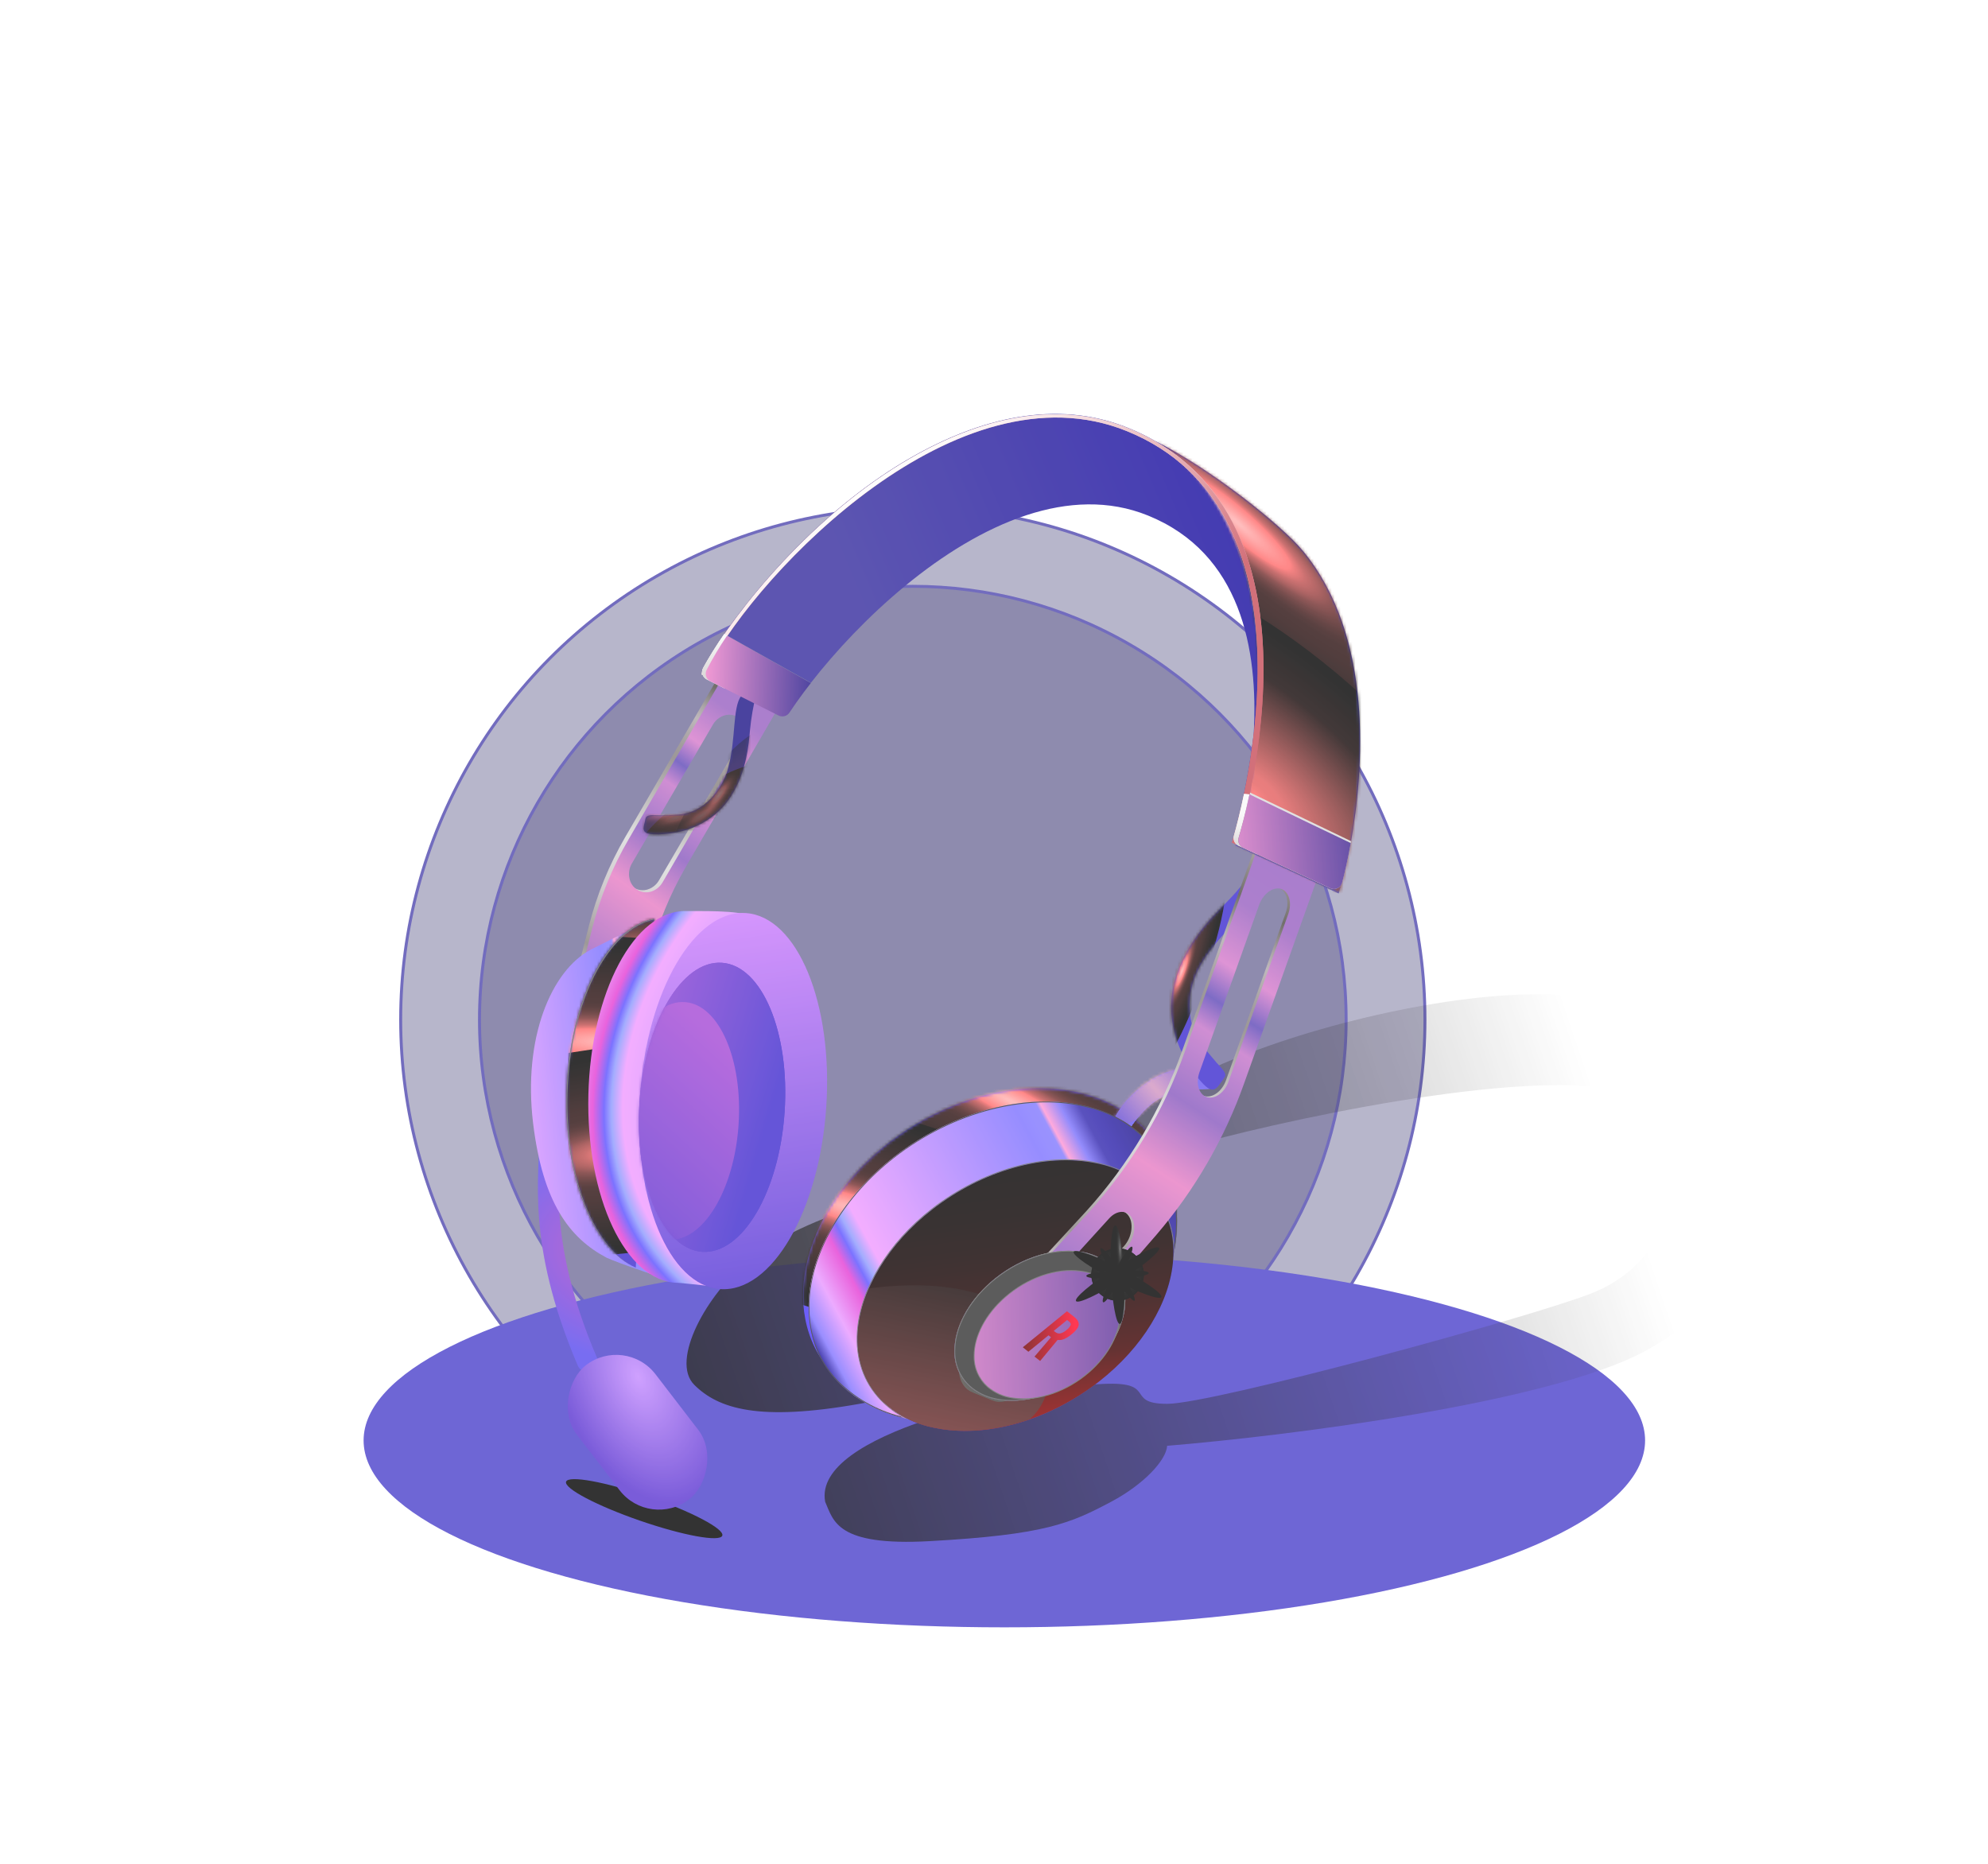 <svg width="671" height="629" viewBox="0 0 671 629" fill="none" xmlns="http://www.w3.org/2000/svg">
<g opacity="0.8">
<circle cx="308.097" cy="344.141" r="172.858" fill="#221D60" fill-opacity="0.4" stroke="#4F47AE"/>
<circle cx="308.097" cy="344.141" r="146.253" fill="#221D60" fill-opacity="0.4" stroke="#4F47AE"/>
<g filter="url(#filter0_f_1265_358184)">
<ellipse cx="338.992" cy="486.174" rx="216.268" ry="63.078" fill="#4A40CA"/>
</g>
<g filter="url(#filter1_f_1265_358184)">
<path d="M313.699 520.163C282.46 521.88 281.373 513.437 278.512 506.857C274.221 483.685 343.819 469.577 368.195 467.38C392.57 465.182 378.493 473.816 393.941 473.816C409.389 473.816 516.665 444.637 537.262 436.484C557.859 428.331 571.59 407.304 558.717 375.98C550.685 356.435 468.353 370.499 420.545 381.988C365.191 395.29 331.135 409.88 344.165 409.88C344.165 409.88 347.169 418.887 344.165 439.488C341.161 460.089 323.997 467.809 290.098 473.816C256.199 479.824 242.467 475.532 234.314 467.38C226.161 459.227 238.542 436.706 252.766 425.327C276.367 406.447 314.986 401.155 339.445 395.29C352.747 388.14 375.061 375.982 410.247 360.103C438.946 347.152 488.773 334.361 524.817 335.649C560.862 336.936 581.459 356.246 589.612 373.839C597.765 391.432 596.049 434.343 554.855 456.227C521.9 473.734 433.847 484.691 393.941 487.98C393.655 492.844 386.046 501.021 375.061 506.857C361.329 514.152 352.747 518.018 313.699 520.163Z" fill="url(#paint0_linear_1265_358184)"/>
</g>
<path d="M185.373 384.047C185.945 396.205 180.652 418.376 198.246 459.57" stroke="url(#paint1_radial_1265_358184)" stroke-width="7" stroke-linecap="round" stroke-linejoin="round"/>
<g filter="url(#filter2_f_1265_358184)">
<ellipse cx="217.43" cy="509.199" rx="27.892" ry="4.291" transform="rotate(19.041 217.43 509.199)" fill="black"/>
</g>
<path d="M204.482 375.224L218.165 321.632C220.851 311.123 224.978 301.035 230.428 291.657L264.413 233.201L244.999 224.095L211.014 282.552C205.577 291.91 201.46 301.975 198.778 312.46L185.106 366.057L204.933 375.614L204.482 375.224ZM222.451 297.081C221.61 298.578 220.229 299.698 218.59 300.213C217.821 300.45 217.01 300.521 216.211 300.42C215.412 300.319 214.644 300.049 213.957 299.628C213.264 299.194 212.667 298.622 212.203 297.949C211.739 297.275 211.418 296.514 211.259 295.712C210.916 294.005 211.215 292.232 212.1 290.733L225.752 267.327L239.42 243.915C240.265 242.421 241.644 241.302 243.281 240.783C244.053 240.548 244.866 240.479 245.666 240.58C246.466 240.682 247.236 240.952 247.925 241.372C248.62 241.803 249.218 242.373 249.68 243.046C250.143 243.72 250.46 244.482 250.613 245.284C250.96 246.991 250.664 248.766 249.783 250.268L236.115 273.68L222.451 297.081Z" fill="url(#paint2_linear_1265_358184)"/>
<path d="M205.67 375.938L219.331 322.337C222.016 311.853 226.137 301.79 231.578 292.433L265.531 233.99L246.14 224.829L212.166 283.29C206.723 292.65 202.603 302.719 199.926 313.21L186.242 366.802L206.069 376.359L205.67 375.938ZM223.639 297.795C222.788 299.284 221.411 300.402 219.778 300.927C219.006 301.162 218.193 301.231 217.393 301.13C216.592 301.028 215.822 300.758 215.134 300.338C214.44 299.906 213.843 299.336 213.38 298.663C212.918 297.99 212.6 297.228 212.446 296.426C212.099 294.719 212.394 292.944 213.276 291.442L226.944 268.03L240.596 244.625C241.445 243.13 242.825 242.008 244.462 241.481C245.232 241.246 246.042 241.177 246.841 241.278C247.64 241.379 248.408 241.647 249.095 242.066C249.788 242.501 250.385 243.073 250.849 243.746C251.313 244.42 251.635 245.181 251.794 245.983C252.136 247.69 251.837 249.463 250.953 250.962L237.318 274.323L223.639 297.795Z" fill="url(#paint3_linear_1265_358184)"/>
<path d="M218.057 275.857C217.904 276.235 217.746 276.624 217.717 277.014C217.689 277.403 217.533 277.755 217.454 278.111C216.915 280.3 216.846 281.747 222.423 281.602L223.999 281.516C224.706 281.467 225.437 281.388 226.204 281.285C226.971 281.182 227.487 281.093 228.134 280.967C233.121 280.1 237.785 277.917 241.644 274.643C243.304 273.211 244.78 271.579 246.037 269.784C250.69 263.103 252.404 255.112 253.005 247.913C253.041 247.474 253.076 247.036 253.123 246.602C253.529 242.323 254.266 238.082 255.328 233.917C255.542 232.932 255.427 231.903 255 230.989C255 230.989 253.782 231.789 253.051 232.346C252.002 233.125 251.027 234 250.139 234.958C247.263 238.632 248.364 249.616 245.911 258.601C244.861 263.22 242.397 267.396 238.862 270.55C233.511 275.278 229.001 275.157 222.415 275.14C221.613 275.138 220.753 275.087 220.017 275.112C219.282 275.137 218.36 275.333 218.057 275.857Z" fill="#1D1487"/>
<mask id="mask0_1265_358184" style="mask-type:luminance" maskUnits="userSpaceOnUse" x="217" y="230" width="39" height="52">
<path d="M218.058 275.854C217.905 276.232 217.747 276.621 217.718 277.011C217.69 277.4 217.534 277.752 217.455 278.108C216.916 280.297 216.847 281.744 222.424 281.599L224 281.514C224.707 281.464 225.438 281.385 226.205 281.282C226.972 281.179 227.488 281.09 228.135 280.964C233.122 280.097 237.786 277.914 241.645 274.64C243.305 273.208 244.781 271.576 246.038 269.781C250.691 263.1 252.405 255.109 253.006 247.91C253.042 247.471 253.077 247.033 253.124 246.599C253.53 242.32 254.267 238.079 255.329 233.914C255.543 232.929 255.428 231.9 255.001 230.986C255.001 230.986 253.783 231.786 253.052 232.344C252.003 233.122 251.028 233.997 250.14 234.955C247.264 238.629 248.365 249.613 245.912 258.598C244.862 263.217 242.398 267.393 238.863 270.547C233.512 275.276 229.002 275.155 222.416 275.137C221.614 275.135 220.754 275.084 220.018 275.109C219.283 275.134 218.361 275.33 218.058 275.854Z" fill="white"/>
</mask>
<g mask="url(#mask0_1265_358184)">
<path style="mix-blend-mode:screen" d="M233.464 267.891C245.948 259.467 257.948 255.429 260.286 258.863C262.623 262.296 254.317 271.884 241.804 280.283C229.291 288.682 217.32 292.745 214.987 289.3C212.654 285.855 220.962 276.294 233.464 267.891Z" fill="url(#paint4_radial_1265_358184)"/>
<path style="mix-blend-mode:screen" opacity="0.4" d="M228.462 269.525C242.956 265.373 255.623 265.217 256.77 269.19C257.917 273.163 247.08 279.731 232.596 283.887C218.113 288.044 205.435 288.196 204.299 284.227C203.163 280.258 213.978 273.681 228.462 269.525Z" fill="url(#paint5_radial_1265_358184)"/>
<path style="mix-blend-mode:screen" opacity="0.4" d="M223.45 269.873C238.174 266.656 250.83 267.324 251.712 271.345C252.594 275.366 241.369 281.258 226.645 284.476C211.921 287.694 199.272 287.041 198.383 283.005C197.495 278.968 208.73 273.08 223.45 269.873Z" fill="url(#paint6_radial_1265_358184)"/>
<path style="mix-blend-mode:screen" opacity="0.4" d="M237.819 263.987C246.725 251.834 256.653 243.965 259.985 246.417C263.316 248.869 258.786 260.675 249.869 272.823C240.951 284.972 231.024 292.841 227.699 290.405C224.374 287.969 228.908 276.087 237.819 263.987Z" fill="url(#paint7_radial_1265_358184)"/>
</g>
<path d="M218.637 310.924C213.753 313.383 200.806 319.755 199.283 320.573C186.025 327.712 176.485 350.366 179.925 379.022C183.161 405.912 192.234 417.903 204.731 424.487C206.567 425.452 228.774 433.709 233.046 433.203L218.637 310.924Z" fill="url(#paint8_linear_1265_358184)"/>
<path d="M220.796 310.103C205.015 312.956 192.108 337.907 191.233 368.644C190.417 397.477 200.469 421.838 214.589 427.838L220.796 310.103Z" fill="#3C2BCE"/>
<path d="M226.404 498.502L223.403 498.502L223.403 495.002L226.404 498.502Z" fill="#3C2BCE"/>
<mask id="mask1_1265_358184" style="mask-type:luminance" maskUnits="userSpaceOnUse" x="191" y="310" width="30" height="118">
<path d="M220.796 310.103C205.015 312.956 192.108 337.907 191.233 368.644C190.417 397.477 200.469 421.838 214.589 427.838L220.796 310.103Z" fill="white"/>
</mask>
<g mask="url(#mask1_1265_358184)">
<path style="mix-blend-mode:screen" d="M233.091 358.661C131.892 353.232 50.783 333.081 51.84 313.743C52.898 294.406 135.68 283.161 236.806 288.612C337.932 294.062 419.065 314.185 418.057 333.529C417.049 352.874 334.161 364.089 233.091 358.661Z" fill="url(#paint9_radial_1265_358184)"/>
<path style="mix-blend-mode:screen" d="M204.18 386.155C103.059 380.693 21.922 360.581 22.967 341.239C24.013 321.898 106.794 310.69 207.928 316.119C309.063 321.547 390.191 341.681 389.179 361.037C388.166 380.392 305.306 391.605 204.18 386.155Z" fill="url(#paint10_radial_1265_358184)"/>
<path style="mix-blend-mode:screen" d="M230.289 420.744C129.832 433.57 46.419 428.392 43.954 409.18C41.489 389.967 120.908 364.025 221.363 351.172C321.818 338.319 405.233 343.524 407.698 362.737C410.163 381.949 330.735 407.914 230.289 420.744Z" fill="url(#paint11_radial_1265_358184)"/>
</g>
<g style="mix-blend-mode:color-dodge">
<path d="M191.553 368.813C192.425 338.307 205.159 313.494 220.788 310.346L220.796 310.103C205.015 312.956 192.108 337.907 191.233 368.644C190.438 396.657 199.902 420.456 213.399 427.29C200.084 420.232 190.773 396.599 191.553 368.813Z" fill="#666666"/>
</g>
<path d="M361.724 463.746C330.557 483.995 292.855 481.943 277.528 459.157C262.2 436.37 275.023 401.471 306.222 381.235C337.422 361 375.09 363.038 390.452 385.838C405.813 408.638 392.957 443.525 361.724 463.746Z" fill="#4936F7"/>
<mask id="mask2_1265_358184" style="mask-type:luminance" maskUnits="userSpaceOnUse" x="271" y="367" width="126" height="111">
<path d="M361.724 463.746C330.557 483.995 292.855 481.943 277.528 459.157C262.2 436.37 275.023 401.471 306.222 381.235C337.422 361 375.09 363.038 390.452 385.838C405.813 408.638 392.957 443.525 361.724 463.746Z" fill="white"/>
</mask>
<g mask="url(#mask2_1265_358184)">
<path style="mix-blend-mode:screen" d="M325.737 403.054C235.79 356.574 170.029 304.941 178.93 287.724C187.831 270.508 267.958 294.261 357.935 340.766C447.911 387.271 513.643 438.879 504.742 456.096C495.841 473.313 415.703 449.555 325.737 403.054Z" fill="url(#paint12_radial_1265_358184)"/>
<path style="mix-blend-mode:screen" d="M278.372 442.737C181.449 413.452 107.37 374.664 112.974 356.123C118.578 337.582 201.705 346.307 298.66 375.579C395.614 404.851 469.662 443.652 464.058 462.193C458.454 480.734 375.313 472.042 278.372 442.737Z" fill="url(#paint13_radial_1265_358184)"/>
</g>
<path d="M409.836 367.177C408.685 367.875 402.288 367.04 396.287 368.645C392.821 369.641 389.65 371.464 387.047 373.958C384.188 376.651 381.801 379.804 379.986 383.287C378.535 381.565 377.176 379.769 375.912 377.906C376.601 376.604 377.374 375.348 378.227 374.147C380.46 371.017 383.195 368.277 386.322 366.039C388.067 364.676 389.981 363.542 392.016 362.667C395.64 361.092 399.571 360.347 403.522 360.486L404.92 362.115C405.288 362.549 405.641 362.99 405.96 363.417C407.279 365.273 408.281 366.857 409.836 367.177Z" fill="#6859F0"/>
<path d="M409.836 367.177C408.685 367.875 402.288 367.04 396.287 368.645C392.821 369.641 389.65 371.464 387.047 373.958C384.188 376.651 381.801 379.804 379.986 383.287C378.535 381.565 377.176 379.769 375.912 377.906C376.601 376.604 377.374 375.348 378.227 374.147C380.46 371.017 383.195 368.277 386.322 366.039C388.067 364.676 389.981 363.542 392.016 362.667C395.64 361.092 399.571 360.347 403.522 360.486L404.92 362.115C405.288 362.549 405.641 362.99 405.96 363.417C407.279 365.273 408.281 366.857 409.836 367.177Z" fill="#6859F0"/>
<path d="M409.836 367.177C408.685 367.875 402.288 367.04 396.287 368.645C392.821 369.641 389.65 371.464 387.047 373.958C384.188 376.651 381.801 379.804 379.986 383.287C378.535 381.565 377.176 379.769 375.912 377.906C376.601 376.604 377.374 375.348 378.227 374.147C380.46 371.017 383.195 368.277 386.322 366.039C388.067 364.676 389.981 363.542 392.016 362.667C395.64 361.092 399.571 360.347 403.522 360.486L404.92 362.115C405.288 362.549 405.641 362.99 405.96 363.417C407.279 365.273 408.281 366.857 409.836 367.177Z" fill="#6859F0"/>
<path d="M409.836 367.177C408.685 367.875 402.288 367.04 396.287 368.645C392.821 369.641 389.65 371.464 387.047 373.958C384.188 376.651 381.801 379.804 379.986 383.287C378.535 381.565 377.176 379.769 375.912 377.906C376.601 376.604 377.374 375.348 378.227 374.147C380.46 371.017 383.195 368.277 386.322 366.039C388.067 364.676 389.981 363.542 392.016 362.667C395.64 361.092 399.571 360.347 403.522 360.486L404.92 362.115C405.288 362.549 405.641 362.99 405.96 363.417C407.279 365.273 408.281 366.857 409.836 367.177Z" fill="#6859F0"/>
<path d="M409.836 367.177C408.685 367.875 402.288 367.04 396.287 368.645C392.821 369.641 389.65 371.464 387.047 373.958C384.188 376.651 381.801 379.804 379.986 383.287C378.535 381.565 377.176 379.769 375.912 377.906C376.601 376.604 377.374 375.348 378.227 374.147C380.46 371.017 383.195 368.277 386.322 366.039C388.067 364.676 389.981 363.542 392.016 362.667C395.64 361.092 399.571 360.347 403.522 360.486L404.92 362.115C405.288 362.549 405.641 362.99 405.96 363.417C407.279 365.273 408.281 366.857 409.836 367.177Z" fill="#6859F0"/>
<mask id="mask3_1265_358184" style="mask-type:alpha" maskUnits="userSpaceOnUse" x="375" y="360" width="35" height="24">
<path d="M409.834 367.18C408.683 367.878 402.286 367.044 396.286 368.648C392.82 369.644 389.649 371.467 387.046 373.961C384.186 376.654 381.799 379.808 379.984 383.29C378.534 381.569 377.174 379.773 375.911 377.91C376.6 376.608 377.373 375.352 378.226 374.15C380.458 371.02 383.193 368.281 386.32 366.043C388.066 364.679 389.979 363.546 392.014 362.67C395.639 361.095 399.57 360.35 403.52 360.49L404.919 362.119C405.287 362.553 405.639 362.993 405.958 363.42C407.278 365.276 408.28 366.861 409.834 367.18Z" fill="#6859F0"/>
<path d="M409.834 367.18C408.683 367.878 402.286 367.044 396.286 368.648C392.82 369.644 389.649 371.467 387.046 373.961C384.186 376.654 381.799 379.808 379.984 383.29C378.534 381.569 377.174 379.773 375.911 377.91C376.6 376.608 377.373 375.352 378.226 374.15C380.458 371.02 383.193 368.281 386.32 366.043C388.066 364.679 389.979 363.546 392.014 362.67C395.639 361.095 399.57 360.35 403.52 360.49L404.919 362.119C405.287 362.553 405.639 362.993 405.958 363.42C407.278 365.276 408.28 366.861 409.834 367.18Z" fill="#6859F0"/>
<path d="M409.834 367.18C408.683 367.878 402.286 367.044 396.286 368.648C392.82 369.644 389.649 371.467 387.046 373.961C384.186 376.654 381.799 379.808 379.984 383.29C378.534 381.569 377.174 379.773 375.911 377.91C376.6 376.608 377.373 375.352 378.226 374.15C380.458 371.02 383.193 368.281 386.32 366.043C388.066 364.679 389.979 363.546 392.014 362.67C395.639 361.095 399.57 360.35 403.52 360.49L404.919 362.119C405.287 362.553 405.639 362.993 405.958 363.42C407.278 365.276 408.28 366.861 409.834 367.18Z" fill="#6859F0"/>
<path d="M409.834 367.18C408.683 367.878 402.286 367.044 396.286 368.648C392.82 369.644 389.649 371.467 387.046 373.961C384.186 376.654 381.799 379.808 379.984 383.29C378.534 381.569 377.174 379.773 375.911 377.91C376.6 376.608 377.373 375.352 378.226 374.15C380.458 371.02 383.193 368.281 386.32 366.043C388.066 364.679 389.979 363.546 392.014 362.67C395.639 361.095 399.57 360.35 403.52 360.49L404.919 362.119C405.287 362.553 405.639 362.993 405.958 363.42C407.278 365.276 408.28 366.861 409.834 367.18Z" fill="#6859F0"/>
<path d="M409.834 367.18C408.683 367.878 402.286 367.044 396.286 368.648C392.82 369.644 389.649 371.467 387.046 373.961C384.186 376.654 381.799 379.808 379.984 383.29C378.534 381.569 377.174 379.773 375.911 377.91C376.6 376.608 377.373 375.352 378.226 374.15C380.458 371.02 383.193 368.281 386.32 366.043C388.066 364.679 389.979 363.546 392.014 362.67C395.639 361.095 399.57 360.35 403.52 360.49L404.919 362.119C405.287 362.553 405.639 362.993 405.958 363.42C407.278 365.276 408.28 366.861 409.834 367.18Z" fill="#6859F0"/>
</mask>
<g mask="url(#mask3_1265_358184)">
<path style="mix-blend-mode:screen" opacity="0.7" d="M386.034 358.766C404.083 346.968 420.557 340.202 422.81 343.653C425.063 347.104 412.275 359.469 394.226 371.266C376.177 383.064 359.703 389.83 357.45 386.379C355.197 382.928 367.985 370.563 386.034 358.766Z" fill="url(#paint14_radial_1265_358184)"/>
</g>
<path d="M413.492 363.3C413.214 363.73 412.96 364.197 412.648 364.614C410.655 367.262 409.637 369.865 405.465 365.143C405.112 364.767 404.756 364.338 404.372 363.846C403.989 363.354 403.57 362.822 403.165 362.256C402.13 360.834 401.172 359.356 400.297 357.831C397.052 352.336 395.326 346.078 395.295 339.699C395.323 336.933 395.687 334.182 396.379 331.504C398.992 321.549 405.271 313.352 411.695 306.871C412.089 306.474 412.479 306.089 412.862 305.687L413.878 304.65C418.032 300.381 421.707 296.176 423.554 290.919C423.554 290.919 424.275 288.856 424.36 289.667C424.317 292.135 426.739 296.573 426.501 299.014C425.324 304.789 413.863 312.734 407.236 322.46C403.964 327.333 401.644 332.255 401.514 339.024C401.361 348.023 405.201 352.286 410.577 358.609C412.053 360.269 413.975 361.981 413.492 363.3Z" fill="#3B2BCE"/>
<mask id="mask4_1265_358184" style="mask-type:luminance" maskUnits="userSpaceOnUse" x="395" y="289" width="32" height="79">
<path d="M413.493 363.303C413.214 363.734 412.96 364.2 412.649 364.618C410.655 367.265 409.638 369.868 405.465 365.147C405.113 364.771 404.756 364.341 404.373 363.849C403.989 363.357 403.571 362.825 403.165 362.259C402.13 360.837 401.173 359.36 400.298 357.834C397.052 352.339 395.326 346.082 395.296 339.702C395.324 336.937 395.687 334.185 396.379 331.508C398.993 321.552 405.271 313.355 411.695 306.875C412.089 306.478 412.479 306.092 412.862 305.691L413.879 304.654C418.033 300.384 421.707 296.179 423.555 290.923C423.555 290.923 424.275 288.859 424.361 289.67C424.318 292.138 426.74 296.577 426.501 299.017C425.324 304.792 413.863 312.738 407.237 322.463C403.965 327.336 401.644 332.259 401.515 339.028C401.362 348.027 405.202 352.29 410.577 358.612C412.054 360.273 413.976 361.985 413.493 363.303Z" fill="white"/>
</mask>
<g mask="url(#mask4_1265_358184)">
<path style="mix-blend-mode:screen" d="M391.926 326.361C399.252 306.034 408.318 290.774 412.192 292.177C416.065 293.58 413.303 311.151 405.983 331.43C398.664 351.708 389.591 367.017 385.715 365.588C381.839 364.158 384.606 346.64 391.926 326.361Z" fill="url(#paint15_radial_1265_358184)"/>
</g>
<path d="M370.25 463.579C341.462 486.139 300.961 485.398 282.613 466.227C264.264 447.057 272.707 413.215 301.495 390.655C330.283 368.095 368.49 365.356 386.873 384.54C405.255 403.724 399.027 441.015 370.25 463.579Z" fill="url(#paint16_linear_1265_358184)"/>
<g style="mix-blend-mode:color-dodge">
<path d="M306.603 478.962C303.191 477.367 300.093 475.172 297.457 472.482C291.666 466.483 288.884 458.494 289.572 449.453C290.57 435.114 299.922 419.724 314.606 408.271C331.532 395.06 352.761 389.058 369.979 392.625C376.828 393.886 383.138 397.181 388.086 402.08C390.817 404.948 392.931 408.344 394.297 412.06C395.664 415.776 396.254 419.732 396.031 423.684C396.147 423.174 396.241 422.656 396.341 422.153C396.401 414.604 393.51 407.329 388.285 401.876C383.932 397.511 378.478 394.404 372.503 392.885C371.684 392.669 370.834 392.467 369.985 392.291C352.692 388.719 331.418 394.768 314.391 408.003C299.651 419.498 290.252 434.972 289.249 449.387C288.607 458.537 291.345 466.573 297.211 472.642C299.581 475.067 302.33 477.091 305.35 478.635L306.603 478.962Z" fill="#666666"/>
</g>
<g style="mix-blend-mode:color-dodge">
<path d="M303.855 477.977C295.892 475.949 288.62 471.819 282.8 466.019C275.807 458.703 272.518 449.059 273.293 438.112C274.475 421.531 285.081 403.879 301.663 390.879C321.734 375.151 347.697 368.493 367.793 373.939C374.946 375.729 381.465 379.462 386.628 384.726C394.085 392.527 397.695 403.648 396.824 416.045C396.722 417.479 396.55 418.924 396.363 420.375C396.408 420.808 396.437 421.247 396.446 421.703C398.934 407.555 395.813 393.888 386.906 384.553C368.546 365.378 330.351 368.084 301.528 390.668C272.704 413.253 264.286 447.066 282.646 466.241C288.761 472.326 296.451 476.589 304.853 478.55L303.855 477.977Z" fill="#333333"/>
</g>
<path d="M315.564 481.938C308.715 480.678 302.405 477.383 297.458 472.483C291.666 466.484 288.884 458.494 289.572 449.454C290.57 435.115 299.922 419.725 314.607 408.272C331.532 395.061 352.762 389.059 369.979 392.626C376.828 393.886 383.138 397.181 388.086 402.081C393.877 408.08 396.604 416.047 395.971 425.11C394.973 439.449 385.621 454.839 370.937 466.292C354 479.498 332.786 485.494 315.564 481.938Z" fill="#362ACE"/>
<g style="mix-blend-mode:screen">
<path d="M315.564 481.938C308.715 480.678 302.405 477.383 297.458 472.483C291.666 466.484 288.884 458.494 289.572 449.454C290.57 435.115 299.922 419.725 314.607 408.272C331.532 395.061 352.762 389.059 369.979 392.626C376.828 393.886 383.138 397.181 388.086 402.081C393.877 408.08 396.604 416.047 395.971 425.11C394.973 439.449 385.621 454.839 370.937 466.292C354 479.498 332.786 485.494 315.564 481.938Z" fill="url(#paint17_linear_1265_358184)"/>
</g>
<g style="mix-blend-mode:screen">
<path d="M293.311 434.841C291.237 439.458 289.958 444.392 289.528 449.435C288.895 458.498 291.678 466.487 297.413 472.464C302.361 477.364 308.671 480.659 315.52 481.919C325.366 483.959 336.519 482.839 347.43 479.059C362.359 466.747 355.951 426.984 293.311 434.841Z" fill="url(#paint18_linear_1265_358184)"/>
</g>
<path d="M419.023 365.249L443.936 295.501L423.489 286.132L399.068 354.474C391.982 374.531 380.977 392.978 366.692 408.742L327.764 450.967C322.101 457.136 322.21 467.406 327.975 469.797L334.248 472.341C337.207 473.541 340.87 472.27 343.698 469.003L389.349 416.431C402.305 401.34 412.365 383.989 419.023 365.249ZM379.367 420.602L341.31 462.469C338.745 465.311 335.313 465.408 333.696 462.719C332.079 460.031 332.84 455.538 335.407 452.722L373.464 410.855C376.029 408.012 379.451 407.912 381.079 410.604C382.706 413.297 381.935 417.786 379.367 420.602ZM406.469 369.916C403.754 369.074 402.649 365.286 404.001 361.472L424.118 305.079C425.478 301.281 428.807 298.852 431.494 299.67C434.18 300.488 435.325 304.305 433.962 308.114L413.845 364.507C412.53 368.323 409.189 370.748 406.469 369.916Z" fill="url(#paint19_linear_1265_358184)"/>
<path d="M419.936 365.618L444.826 295.862L424.368 286.488L399.948 354.831C392.867 374.89 381.861 393.338 367.572 409.099L328.699 451.346C323.036 457.515 323.145 467.785 328.91 470.175L335.184 472.72C338.131 473.916 341.794 472.645 344.633 469.382L390.284 416.81C403.238 401.718 413.291 384.363 419.936 365.618ZM380.291 420.976L342.234 462.843C339.658 465.681 336.236 465.782 334.62 463.094C333.003 460.406 333.764 455.912 336.32 453.091L374.377 411.225C376.953 408.387 380.375 408.286 381.992 410.974C383.608 413.662 382.859 418.16 380.291 420.976ZM407.338 370.268C404.623 369.426 403.506 365.633 404.87 361.824L424.987 305.431C426.346 301.633 429.676 299.204 432.362 300.022C435.048 300.84 436.194 304.657 434.83 308.466L414.713 364.859C413.454 368.697 410.113 371.122 407.393 370.291L407.338 370.268Z" fill="url(#paint20_linear_1265_358184)"/>
<path d="M337.72 472.531C333.909 472.093 330.313 470.535 327.387 468.055C325.684 466.527 324.334 464.647 323.431 462.546C322.527 460.445 322.092 458.173 322.154 455.888C322.146 448.118 326.699 439.48 334.339 432.78C343.158 425.057 354.63 421.077 364.236 422.397C368.048 422.83 371.646 424.388 374.569 426.874C376.273 428.399 377.623 430.277 378.528 432.376C379.432 434.475 379.868 436.746 379.806 439.03C379.815 446.8 375.257 455.449 367.617 462.149C358.798 469.872 347.342 473.846 337.72 472.531Z" fill="url(#paint21_linear_1265_358184)"/>
<g style="mix-blend-mode:color-dodge">
<path d="M337.72 472.531C333.909 472.093 330.313 470.535 327.387 468.055C325.684 466.527 324.334 464.647 323.431 462.546C322.527 460.445 322.092 458.173 322.154 455.888C322.146 448.118 326.699 439.48 334.339 432.78C343.158 425.057 354.63 421.077 364.236 422.397C368.048 422.83 371.646 424.388 374.569 426.874C376.273 428.399 377.623 430.277 378.528 432.376C379.432 434.475 379.868 436.746 379.806 439.03C379.815 446.8 375.257 455.449 367.617 462.149C358.798 469.872 347.342 473.846 337.72 472.531Z" fill="#333333"/>
</g>
<g style="mix-blend-mode:screen">
<path d="M379.806 439.03C379.868 436.746 379.432 434.475 378.528 432.376C377.623 430.277 376.273 428.399 374.569 426.874C371.646 424.388 368.048 422.83 364.236 422.397C354.603 421.079 343.158 425.057 334.339 432.78C326.699 439.48 322.146 448.118 322.154 455.888C322.092 458.173 322.527 460.445 323.431 462.546C324.334 464.647 325.684 466.527 327.387 468.055C330.313 470.535 333.909 472.093 337.72 472.531C347.342 473.846 358.798 469.872 367.617 462.149C375.257 455.449 379.81 446.811 379.806 439.03ZM367.44 461.948C358.677 469.629 347.305 473.585 337.759 472.276C337.1 472.176 336.434 472.062 335.809 471.911C332.761 471.273 329.924 469.878 327.559 467.853C325.885 466.35 324.558 464.502 323.669 462.436C322.781 460.37 322.352 458.136 322.413 455.889C322.427 448.128 326.935 439.601 334.516 432.981C343.279 425.3 354.651 421.344 364.197 422.653C364.856 422.752 365.511 422.863 366.152 423.006C369.199 423.648 372.034 425.048 374.397 427.076C376.071 428.578 377.398 430.427 378.286 432.493C379.175 434.558 379.604 436.792 379.543 439.04C379.545 446.73 375.019 455.301 367.44 461.948Z" fill="#666666"/>
</g>
<g style="mix-blend-mode:screen">
<path d="M341.627 471.969C338.512 471.531 335.586 470.214 333.193 468.172C331.717 466.846 330.545 465.215 329.759 463.392C328.973 461.569 328.592 459.598 328.643 457.615C328.649 450.925 332.555 443.5 339.102 437.768C346.646 431.146 356.472 427.741 364.729 428.877L365.23 428.95C368.345 429.387 371.271 430.705 373.664 432.747C375.141 434.074 376.312 435.704 377.098 437.527C377.884 439.35 378.265 441.321 378.215 443.305C378.219 449.999 374.313 457.424 367.761 463.167C360.211 469.773 350.396 473.183 342.139 472.047L341.627 471.969Z" fill="#666666"/>
</g>
<path d="M342.176 471.736C338.923 471.37 335.854 470.04 333.364 467.915C331.918 466.62 330.772 465.027 330.005 463.245C329.238 461.463 328.869 459.535 328.923 457.596C328.909 450.989 332.799 443.635 339.266 437.974C346.745 431.416 356.471 428.035 364.64 429.162C367.893 429.527 370.963 430.858 373.453 432.982C374.898 434.279 376.045 435.873 376.813 437.655C377.582 439.438 377.954 441.366 377.904 443.306C377.907 449.908 374.029 457.267 367.55 462.923C360.072 469.481 350.328 472.907 342.176 471.736Z" fill="url(#paint22_linear_1265_358184)"/>
<path d="M345.229 454.726L360.133 442.572L362.514 444.431C362.986 444.778 363.396 445.203 363.727 445.686C363.986 446.081 364.119 446.546 364.106 447.018C364.049 447.566 363.838 448.086 363.498 448.519C363.021 449.166 362.455 449.742 361.818 450.232C361.045 450.92 360.176 451.492 359.238 451.93C358.532 452.251 357.746 452.356 356.979 452.23L351.074 459.349L349.175 457.867L354.746 451.35L353.897 450.695L347.103 456.237L345.229 454.726ZM355.685 449.194L356.149 449.551C356.379 449.753 356.649 449.904 356.943 449.991C357.236 450.079 357.545 450.102 357.847 450.058C358.638 449.86 359.364 449.465 359.959 448.909C360.56 448.496 361.043 447.933 361.359 447.276C361.535 446.843 361.301 446.398 360.75 445.968L360.177 445.528L355.685 449.194Z" fill="url(#paint23_linear_1265_358184)"/>
<path d="M419.89 267.96L421.746 268.079L455.914 284.527C460.396 259.46 463.688 214.817 439.725 185.888C432.587 177.27 408.753 158.179 389.975 148.878C387.045 147.2 384.004 145.725 380.873 144.462C356.493 134.572 330.525 141.176 307.347 154.504C280.219 170.1 257.822 194.786 245 213.144L244.443 213.941L245.401 214.485L273.7 230.456C290.296 209.15 317.815 183.267 346.524 173.865C360.265 169.369 374.264 168.64 387.478 174C418.743 186.683 424.769 218.99 423.151 247.692C422.261 255.252 421.049 262.165 419.834 268.002C419.843 268.109 419.883 268.009 419.89 267.96Z" fill="url(#paint24_linear_1265_358184)"/>
<path d="M389.622 149.331C446.377 186.476 417.021 285.41 417.021 285.41L451.838 301.565C455.393 289.066 470.762 224.198 439.375 186.302C432.214 177.676 408.371 158.606 389.622 149.331Z" fill="#3738B1"/>
<mask id="mask5_1265_358184" style="mask-type:luminance" maskUnits="userSpaceOnUse" x="389" y="148" width="71" height="154">
<path d="M389.976 148.969C446.742 186.119 417.374 285.048 417.374 285.048L452.169 301.195C455.713 288.692 471.093 223.827 439.706 185.931C432.568 177.314 408.734 158.222 389.976 148.969Z" fill="white"/>
</mask>
<g mask="url(#mask5_1265_358184)">
<path style="mix-blend-mode:screen" d="M393.489 203.88C317.179 137.289 265.663 71.488 278.405 56.904C291.147 42.319 363.321 84.464 439.672 151.084C516.023 217.705 567.443 283.454 554.701 298.039C541.959 312.623 469.785 270.478 393.489 203.88Z" fill="url(#paint25_radial_1265_358184)"/>
<path style="mix-blend-mode:screen" d="M388.568 306.824C341.343 265.662 317.994 215.169 336.371 194.134C354.748 173.098 407.927 189.492 455.117 230.64C502.308 271.789 525.68 322.29 507.303 343.326C488.926 364.362 435.767 348.014 388.568 306.824Z" fill="url(#paint26_radial_1265_358184)"/>
</g>
<g style="mix-blend-mode:overlay">
<path d="M456.009 283.906L421.842 267.457C420.411 274.177 419.023 279.258 418.186 282.09C417.994 282.743 418.044 283.442 418.325 284.062C418.605 284.682 419.099 285.181 419.717 285.468L449.148 299.128C449.527 299.303 449.94 299.393 450.357 299.39C450.775 299.388 451.187 299.294 451.564 299.114C451.941 298.935 452.274 298.675 452.538 298.352C452.803 298.03 452.994 297.653 453.097 297.248C453.981 293.982 455.021 289.408 456.009 283.906Z" fill="#D9D9D9"/>
</g>
<path d="M237.672 224.871C247.653 206.887 273.917 173.834 307.37 154.604C330.548 141.276 356.516 134.671 380.896 144.561C453.76 174.118 417.374 285.048 417.374 285.048L415.806 284.412C420.466 268.711 445.757 172.037 380.368 145.512C323.016 122.247 255.606 193.445 238.81 225.597C236.835 229.379 236.573 226.853 237.672 224.871Z" fill="url(#paint27_linear_1265_358184)"/>
<g filter="url(#filter3_f_1265_358184)">
<path d="M238.187 223.955C248.534 205.784 274.477 173.512 307.37 154.604C330.548 141.276 356.516 134.671 380.896 144.561C453.76 174.119 417.374 285.048 417.374 285.048L415.806 284.412C420.465 268.711 445.757 172.037 380.368 145.512C323.465 122.429 256.66 192.336 239.214 224.835C236.663 229.587 235.778 228.187 238.187 223.955Z" fill="url(#paint28_linear_1265_358184)"/>
</g>
<path d="M238.582 229.348L244.501 232.318L245.497 214.6L244.443 214.004C241.882 217.689 239.506 221.499 237.325 225.42C237.14 225.759 237.025 226.131 236.988 226.515C236.951 226.898 236.993 227.286 237.111 227.653C237.228 228.021 237.419 228.36 237.672 228.651C237.925 228.943 238.235 229.18 238.582 229.348Z" fill="#F4F4F4"/>
<path d="M238.582 229.348L244.501 232.318L245.497 214.6L244.443 214.004C241.882 217.689 239.506 221.499 237.325 225.42C237.14 225.759 237.025 226.131 236.988 226.515C236.951 226.898 236.993 227.286 237.111 227.653C237.228 228.021 237.419 228.36 237.672 228.651C237.925 228.943 238.235 229.18 238.582 229.348Z" fill="url(#paint29_linear_1265_358184)"/>
<path d="M238.49 226.126C238.152 226.799 238.096 227.578 238.333 228.293C238.57 229.008 239.081 229.6 239.754 229.939L242.893 231.523L262.796 241.5C263.417 241.811 264.13 241.884 264.802 241.706C265.473 241.528 266.056 241.11 266.44 240.531C267.903 238.329 269.519 236.038 271.288 233.657C272.039 232.667 272.858 231.575 273.68 230.537L245.381 214.566C242.855 218.278 240.554 222.138 238.49 226.126Z" fill="url(#paint30_linear_1265_358184)"/>
<path d="M419.89 267.959C418.648 273.927 417.391 278.815 416.471 282.105C416.287 282.753 416.343 283.447 416.627 284.058C416.911 284.67 417.405 285.16 418.02 285.438L424.442 288.38L421.728 268.122L419.89 267.959Z" fill="#EBEBEB"/>
<g style="mix-blend-mode:multiply">
<path d="M419.89 267.959C418.648 273.927 417.391 278.815 416.471 282.105C416.287 282.753 416.343 283.447 416.627 284.058C416.911 284.67 417.405 285.16 418.02 285.438L424.442 288.38L421.728 268.122L419.89 267.959Z" fill="url(#paint31_linear_1265_358184)"/>
</g>
<path d="M455.896 284.571L421.729 268.122C420.294 274.853 418.888 279.978 418.073 282.754C417.879 283.407 417.927 284.108 418.208 284.728C418.489 285.349 418.985 285.847 419.604 286.132L449.035 299.793C449.413 299.969 449.826 300.06 450.243 300.059C450.661 300.059 451.073 299.966 451.451 299.788C451.828 299.61 452.162 299.351 452.428 299.03C452.694 298.708 452.886 298.332 452.991 297.928C453.864 294.658 454.91 290.099 455.896 284.571Z" fill="url(#paint32_linear_1265_358184)"/>
<path d="M455.896 284.571L421.729 268.122C420.294 274.853 418.888 279.978 418.073 282.754C417.879 283.407 417.927 284.108 418.208 284.728C418.489 285.349 418.985 285.847 419.604 286.132L449.035 299.793C449.413 299.969 449.826 300.06 450.243 300.059C450.661 300.059 451.073 299.966 451.451 299.788C451.828 299.61 452.162 299.351 452.428 299.03C452.694 298.708 452.886 298.332 452.991 297.928C453.864 294.658 454.91 290.099 455.896 284.571Z" fill="url(#paint33_linear_1265_358184)"/>
<path d="M370.945 427.218L371.05 427.183L371.742 426.946C371.459 427.038 371.191 427.123 370.945 427.218Z" fill="black"/>
<path style="mix-blend-mode:screen" d="M376.787 421.314C378.537 421.231 380.273 421.669 381.775 422.573C383.277 423.477 384.477 424.805 385.224 426.391C385.97 427.976 386.229 429.747 385.968 431.479C385.707 433.211 384.938 434.827 383.758 436.122C382.578 437.416 381.04 438.332 379.338 438.752C377.637 439.172 375.849 439.078 374.201 438.483C372.552 437.887 371.118 436.815 370.078 435.404C369.039 433.993 368.441 432.306 368.362 430.556C368.258 428.215 369.086 425.928 370.665 424.196C372.244 422.464 374.445 421.428 376.787 421.314Z" fill="url(#paint34_radial_1265_358184)"/>
<path style="mix-blend-mode:screen" d="M376.787 421.314C378.537 421.231 380.273 421.669 381.775 422.573C383.277 423.477 384.477 424.805 385.224 426.391C385.97 427.976 386.229 429.747 385.968 431.479C385.707 433.211 384.938 434.827 383.758 436.122C382.578 437.416 381.04 438.332 379.338 438.752C377.637 439.172 375.849 439.078 374.201 438.483C372.552 437.887 371.118 436.815 370.078 435.404C369.039 433.993 368.441 432.306 368.362 430.556C368.258 428.215 369.086 425.928 370.665 424.196C372.244 422.464 374.445 421.428 376.787 421.314Z" fill="url(#paint35_radial_1265_358184)"/>
<path style="mix-blend-mode:screen" d="M376.409 413.589C377.626 413.526 378.974 420.933 379.395 430.113C379.816 439.294 379.177 446.775 377.949 446.834C376.721 446.892 375.384 439.489 374.963 430.309C374.542 421.129 375.204 413.592 376.409 413.589Z" fill="url(#paint36_radial_1265_358184)"/>
<path style="mix-blend-mode:screen" d="M362.409 422.497C362.971 421.43 370.055 423.955 378.237 428.18C386.419 432.405 392.557 436.72 392.001 437.802C391.446 438.884 384.35 436.355 376.173 432.119C367.995 427.883 361.849 423.59 362.409 422.497Z" fill="url(#paint37_radial_1265_358184)"/>
<path style="mix-blend-mode:screen" d="M363.19 439.125C362.521 438.09 368.26 433.234 376.006 428.286C383.751 423.338 390.552 420.142 391.22 421.177C391.889 422.212 386.134 427.074 378.4 432.027C370.666 436.98 363.847 440.155 363.19 439.125Z" fill="url(#paint38_radial_1265_358184)"/>
<path style="mix-blend-mode:screen" d="M371.508 421.27C372.158 420.848 375.239 424.492 378.392 429.396C381.546 434.299 383.549 438.62 382.917 438.998C382.284 439.375 379.174 435.771 376.032 430.872C372.89 425.973 370.846 421.688 371.508 421.27Z" fill="url(#paint39_radial_1265_358184)"/>
<path style="mix-blend-mode:screen" d="M366.657 430.643C366.622 429.865 371.32 429.014 377.14 428.747C382.961 428.48 387.704 428.89 387.738 429.667C387.772 430.445 383.09 431.29 377.265 431.568C371.441 431.846 366.691 431.42 366.657 430.643Z" fill="url(#paint40_radial_1265_358184)"/>
<path style="mix-blend-mode:screen" d="M372.352 439.526C371.656 439.166 373.254 434.714 375.951 429.504C378.647 424.294 381.357 420.423 382.076 420.792C382.794 421.161 381.162 425.599 378.477 430.813C375.791 436.028 373.037 439.881 372.352 439.526Z" fill="url(#paint41_radial_1265_358184)"/>
<path d="M261.571 370.985C260.868 400.337 262.61 427.508 248.78 434.029C246.285 435.205 231.237 433.03 228.578 432.967C211.187 432.55 197.763 404.124 198.593 369.475C199.424 334.827 214.195 307.076 231.586 307.493C235.087 307.577 249.943 307.097 253.038 309.273C265.32 317.907 262.235 343.31 261.571 370.985Z" fill="url(#paint42_radial_1265_358184)"/>
<ellipse cx="247.448" cy="371.637" rx="31.498" ry="63.609" transform="rotate(3.902 247.448 371.637)" fill="url(#paint43_linear_1265_358184)"/>
<ellipse cx="240.334" cy="373.728" rx="24.542" ry="48.896" transform="rotate(3.902 240.334 373.728)" fill="url(#paint44_linear_1265_358184)"/>
<g filter="url(#filter4_f_1265_358184)">
<ellipse cx="240.334" cy="373.728" rx="24.542" ry="48.896" transform="rotate(3.902 240.334 373.728)" fill="url(#paint45_linear_1265_358184)"/>
</g>
<mask id="mask6_1265_358184" style="mask-type:alpha" maskUnits="userSpaceOnUse" x="215" y="324" width="51" height="99">
<ellipse cx="240.335" cy="373.726" rx="24.542" ry="48.896" transform="rotate(3.902 240.335 373.726)" fill="url(#paint46_linear_1265_358184)"/>
</mask>
<g mask="url(#mask6_1265_358184)">
<ellipse cx="228.429" cy="378.305" rx="20.895" ry="40.172" transform="rotate(3.902 228.429 378.305)" fill="url(#paint47_linear_1265_358184)"/>
</g>
<rect x="211.052" y="450.559" width="57.134" height="33.47" rx="16.735" transform="rotate(52.454 211.052 450.559)" fill="url(#paint48_radial_1265_358184)"/>
</g>
<defs>
<filter id="filter0_f_1265_358184" x="7.724" y="308.096" width="662.536" height="356.156" filterUnits="userSpaceOnUse" color-interpolation-filters="sRGB">
<feFlood flood-opacity="0" result="BackgroundImageFix"/>
<feBlend mode="normal" in="SourceGraphic" in2="BackgroundImageFix" result="shape"/>
<feGaussianBlur stdDeviation="57.5" result="effect1_foregroundBlur_1265_358184"/>
</filter>
<filter id="filter1_f_1265_358184" x="205.716" y="309.559" width="413.777" height="236.83" filterUnits="userSpaceOnUse" color-interpolation-filters="sRGB">
<feFlood flood-opacity="0" result="BackgroundImageFix"/>
<feBlend mode="normal" in="SourceGraphic" in2="BackgroundImageFix" result="shape"/>
<feGaussianBlur stdDeviation="13" result="effect1_foregroundBlur_1265_358184"/>
</filter>
<filter id="filter2_f_1265_358184" x="172.026" y="480.234" width="90.807" height="57.931" filterUnits="userSpaceOnUse" color-interpolation-filters="sRGB">
<feFlood flood-opacity="0" result="BackgroundImageFix"/>
<feBlend mode="normal" in="SourceGraphic" in2="BackgroundImageFix" result="shape"/>
<feGaussianBlur stdDeviation="9.5" result="effect1_foregroundBlur_1265_358184"/>
</filter>
<filter id="filter3_f_1265_358184" x="225.772" y="128.808" width="211.687" height="167.241" filterUnits="userSpaceOnUse" color-interpolation-filters="sRGB">
<feFlood flood-opacity="0" result="BackgroundImageFix"/>
<feBlend mode="normal" in="SourceGraphic" in2="BackgroundImageFix" result="shape"/>
<feGaussianBlur stdDeviation="5.5" result="effect1_foregroundBlur_1265_358184"/>
</filter>
<filter id="filter4_f_1265_358184" x="191.621" y="300.917" width="97.426" height="145.623" filterUnits="userSpaceOnUse" color-interpolation-filters="sRGB">
<feFlood flood-opacity="0" result="BackgroundImageFix"/>
<feBlend mode="normal" in="SourceGraphic" in2="BackgroundImageFix" result="shape"/>
<feGaussianBlur stdDeviation="12" result="effect1_foregroundBlur_1265_358184"/>
</filter>
<linearGradient id="paint0_linear_1265_358184" x1="181.535" y1="520.59" x2="547.989" y2="397.008" gradientUnits="userSpaceOnUse">
<stop/>
<stop offset="1" stop-opacity="0"/>
</linearGradient>
<radialGradient id="paint1_radial_1265_358184" cx="0" cy="0" r="1" gradientUnits="userSpaceOnUse" gradientTransform="translate(207.686 423.954) rotate(22.41) scale(45.023 34.367)">
<stop offset="0.385" stop-color="#8F42D3"/>
<stop offset="1" stop-color="#5649EE"/>
</radialGradient>
<linearGradient id="paint2_linear_1265_358184" x1="270.436" y1="237.694" x2="179.506" y2="362.052" gradientUnits="userSpaceOnUse">
<stop stop-color="#978F91"/>
<stop offset="0.08" stop-color="#4E4B46"/>
<stop offset="0.11" stop-color="#777271"/>
<stop offset="0.13" stop-color="#958E90"/>
<stop offset="0.15" stop-color="#A7A0A3"/>
<stop offset="0.16" stop-color="#AEA6AA"/>
<stop offset="0.2" stop-color="#999294"/>
<stop offset="0.23" stop-color="#898384"/>
<stop offset="0.26" stop-color="#847E7E"/>
<stop offset="0.46" stop-color="#DADADA"/>
<stop offset="0.58" stop-color="#C4BEC2"/>
<stop offset="0.7" stop-color="#847E7E"/>
<stop offset="0.75" stop-color="#AEA6AA"/>
<stop offset="0.81" stop-color="#C1BABE"/>
<stop offset="0.91" stop-color="#999193"/>
<stop offset="1" stop-color="#4D4A45"/>
</linearGradient>
<linearGradient id="paint3_linear_1265_358184" x1="262.594" y1="234.707" x2="173.822" y2="357.547" gradientUnits="userSpaceOnUse">
<stop stop-color="#955EC0"/>
<stop offset="0.09" stop-color="#975FC0"/>
<stop offset="0.19" stop-color="#D679CA"/>
<stop offset="0.25" stop-color="#5D47B7"/>
<stop offset="0.3" stop-color="#C472C8"/>
<stop offset="0.42" stop-color="#8758BE"/>
<stop offset="0.54" stop-color="#E77CC3"/>
<stop offset="0.74" stop-color="#945DC0"/>
<stop offset="0.77" stop-color="#A364C2"/>
<stop offset="0.8" stop-color="#8C5ABE"/>
<stop offset="0.84" stop-color="#BC6FC6"/>
<stop offset="0.86" stop-color="#CCC5C8"/>
<stop offset="0.89" stop-color="#BAB3B5"/>
<stop offset="0.93" stop-color="#9B9596"/>
<stop offset="0.97" stop-color="#706D6B"/>
<stop offset="1" stop-color="#494743"/>
</linearGradient>
<radialGradient id="paint4_radial_1265_358184" cx="0" cy="0" r="1" gradientUnits="userSpaceOnUse" gradientTransform="translate(236.642 275.375) rotate(-123.777) scale(6.858 24.916)">
<stop offset="0.01" stop-color="#FFADAD"/>
<stop offset="0.14" stop-color="#FF6969"/>
<stop offset="0.15" stop-color="#EB6060"/>
<stop offset="0.18" stop-color="#BD4D4D"/>
<stop offset="0.22" stop-color="#953C3C"/>
<stop offset="0.25" stop-color="#732E2E"/>
<stop offset="0.29" stop-color="#572222"/>
<stop offset="0.33" stop-color="#421919"/>
<stop offset="0.37" stop-color="#331313"/>
<stop offset="0.42" stop-color="#2A0F0F"/>
<stop offset="0.5" stop-color="#270E0E"/>
<stop offset="0.72" stop-color="#140707"/>
<stop offset="1"/>
</radialGradient>
<radialGradient id="paint5_radial_1265_358184" cx="0" cy="0" r="1" gradientUnits="userSpaceOnUse" gradientTransform="translate(228.281 276.003) rotate(-105.714) scale(6.837 24.922)">
<stop offset="0.01" stop-color="#FFADAD"/>
<stop offset="0.14" stop-color="#FF6969"/>
<stop offset="0.15" stop-color="#EB6060"/>
<stop offset="0.18" stop-color="#BD4D4D"/>
<stop offset="0.22" stop-color="#953C3C"/>
<stop offset="0.25" stop-color="#732E2E"/>
<stop offset="0.29" stop-color="#572222"/>
<stop offset="0.33" stop-color="#421919"/>
<stop offset="0.37" stop-color="#331313"/>
<stop offset="0.42" stop-color="#2A0F0F"/>
<stop offset="0.5" stop-color="#270E0E"/>
<stop offset="0.72" stop-color="#140707"/>
<stop offset="1"/>
</radialGradient>
<radialGradient id="paint6_radial_1265_358184" cx="0" cy="0" r="1" gradientUnits="userSpaceOnUse" gradientTransform="translate(224.153 274.683) rotate(-102.416) scale(6.801 24.924)">
<stop offset="0.01" stop-color="#FFADAD"/>
<stop offset="0.14" stop-color="#FF6969"/>
<stop offset="0.15" stop-color="#EB6060"/>
<stop offset="0.18" stop-color="#BD4D4D"/>
<stop offset="0.22" stop-color="#953C3C"/>
<stop offset="0.25" stop-color="#732E2E"/>
<stop offset="0.29" stop-color="#572222"/>
<stop offset="0.33" stop-color="#421919"/>
<stop offset="0.37" stop-color="#331313"/>
<stop offset="0.42" stop-color="#2A0F0F"/>
<stop offset="0.5" stop-color="#270E0E"/>
<stop offset="0.72" stop-color="#140707"/>
<stop offset="1"/>
</radialGradient>
<radialGradient id="paint7_radial_1265_358184" cx="0" cy="0" r="1" gradientUnits="userSpaceOnUse" gradientTransform="translate(242.663 268.339) rotate(-143.618) scale(6.834 24.93)">
<stop offset="0.01" stop-color="#FFADAD"/>
<stop offset="0.14" stop-color="#FF6969"/>
<stop offset="0.15" stop-color="#EB6060"/>
<stop offset="0.18" stop-color="#BD4D4D"/>
<stop offset="0.22" stop-color="#953C3C"/>
<stop offset="0.25" stop-color="#732E2E"/>
<stop offset="0.29" stop-color="#572222"/>
<stop offset="0.33" stop-color="#421919"/>
<stop offset="0.37" stop-color="#331313"/>
<stop offset="0.42" stop-color="#2A0F0F"/>
<stop offset="0.5" stop-color="#270E0E"/>
<stop offset="0.72" stop-color="#140707"/>
<stop offset="1"/>
</radialGradient>
<linearGradient id="paint8_linear_1265_358184" x1="230.466" y1="375.494" x2="146.625" y2="384.564" gradientUnits="userSpaceOnUse">
<stop stop-color="#1D1487"/>
<stop offset="0.09" stop-color="#2A1FA9"/>
<stop offset="0.12" stop-color="#3126AE"/>
<stop offset="0.16" stop-color="#796FFB"/>
<stop offset="0.2" stop-color="#FF94D4"/>
<stop offset="0.21" stop-color="#8178FE"/>
<stop offset="0.26" stop-color="#7C71FF"/>
<stop offset="0.73" stop-color="#F099FF"/>
<stop offset="0.76" stop-color="#8D99FE"/>
<stop offset="0.78" stop-color="#5B4FFF"/>
<stop offset="0.81" stop-color="#E43CD4"/>
<stop offset="0.88" stop-color="#E796FF"/>
<stop offset="0.94" stop-color="#8072FF"/>
<stop offset="0.97" stop-color="#150B92"/>
</linearGradient>
<radialGradient id="paint9_radial_1265_358184" cx="0" cy="0" r="1" gradientUnits="userSpaceOnUse" gradientTransform="translate(235.41 324.266) rotate(93.098) scale(32.197 167.491)">
<stop offset="0.01" stop-color="#FFADAD"/>
<stop offset="0.14" stop-color="#FF6969"/>
<stop offset="0.15" stop-color="#EB6060"/>
<stop offset="0.18" stop-color="#BD4D4D"/>
<stop offset="0.22" stop-color="#953C3C"/>
<stop offset="0.25" stop-color="#732E2E"/>
<stop offset="0.29" stop-color="#572222"/>
<stop offset="0.33" stop-color="#421919"/>
<stop offset="0.37" stop-color="#331313"/>
<stop offset="0.42" stop-color="#2A0F0F"/>
<stop offset="0.5" stop-color="#270E0E"/>
<stop offset="0.72" stop-color="#140707"/>
<stop offset="1"/>
</radialGradient>
<radialGradient id="paint10_radial_1265_358184" cx="0" cy="0" r="1" gradientUnits="userSpaceOnUse" gradientTransform="translate(206.507 351.909) rotate(93.098) scale(32.197 167.491)">
<stop offset="0.01" stop-color="#FFADAD"/>
<stop offset="0.14" stop-color="#FF6969"/>
<stop offset="0.15" stop-color="#EB6060"/>
<stop offset="0.18" stop-color="#BD4D4D"/>
<stop offset="0.22" stop-color="#953C3C"/>
<stop offset="0.25" stop-color="#732E2E"/>
<stop offset="0.29" stop-color="#572222"/>
<stop offset="0.33" stop-color="#421919"/>
<stop offset="0.37" stop-color="#331313"/>
<stop offset="0.42" stop-color="#2A0F0F"/>
<stop offset="0.5" stop-color="#270E0E"/>
<stop offset="0.72" stop-color="#140707"/>
<stop offset="1"/>
</radialGradient>
<radialGradient id="paint11_radial_1265_358184" cx="0" cy="0" r="1" gradientUnits="userSpaceOnUse" gradientTransform="translate(227.065 386.308) rotate(82.46) scale(32.104 167.504)">
<stop offset="0.01" stop-color="#FFADAD"/>
<stop offset="0.14" stop-color="#FF6969"/>
<stop offset="0.15" stop-color="#EB6060"/>
<stop offset="0.18" stop-color="#BD4D4D"/>
<stop offset="0.22" stop-color="#953C3C"/>
<stop offset="0.25" stop-color="#732E2E"/>
<stop offset="0.29" stop-color="#572222"/>
<stop offset="0.33" stop-color="#421919"/>
<stop offset="0.37" stop-color="#331313"/>
<stop offset="0.42" stop-color="#2A0F0F"/>
<stop offset="0.5" stop-color="#270E0E"/>
<stop offset="0.72" stop-color="#140707"/>
<stop offset="1"/>
</radialGradient>
<radialGradient id="paint12_radial_1265_358184" cx="0" cy="0" r="1" gradientUnits="userSpaceOnUse" gradientTransform="translate(341.287 371.741) rotate(117.175) scale(32.159 167.62)">
<stop offset="0.01" stop-color="#FFADAD"/>
<stop offset="0.14" stop-color="#FF6969"/>
<stop offset="0.15" stop-color="#EB6060"/>
<stop offset="0.18" stop-color="#BD4D4D"/>
<stop offset="0.22" stop-color="#953C3C"/>
<stop offset="0.25" stop-color="#732E2E"/>
<stop offset="0.29" stop-color="#572222"/>
<stop offset="0.33" stop-color="#421919"/>
<stop offset="0.37" stop-color="#331313"/>
<stop offset="0.42" stop-color="#2A0F0F"/>
<stop offset="0.5" stop-color="#270E0E"/>
<stop offset="0.72" stop-color="#140707"/>
<stop offset="1"/>
</radialGradient>
<radialGradient id="paint13_radial_1265_358184" cx="0" cy="0" r="1" gradientUnits="userSpaceOnUse" gradientTransform="translate(288.612 408.255) rotate(106.985) scale(32.159 167.62)">
<stop offset="0.01" stop-color="#FFADAD"/>
<stop offset="0.14" stop-color="#FF6969"/>
<stop offset="0.15" stop-color="#EB6060"/>
<stop offset="0.18" stop-color="#BD4D4D"/>
<stop offset="0.22" stop-color="#953C3C"/>
<stop offset="0.25" stop-color="#732E2E"/>
<stop offset="0.29" stop-color="#572222"/>
<stop offset="0.33" stop-color="#421919"/>
<stop offset="0.37" stop-color="#331313"/>
<stop offset="0.42" stop-color="#2A0F0F"/>
<stop offset="0.5" stop-color="#270E0E"/>
<stop offset="0.72" stop-color="#140707"/>
<stop offset="1"/>
</radialGradient>
<radialGradient id="paint14_radial_1265_358184" cx="0" cy="0" r="1" gradientUnits="userSpaceOnUse" gradientTransform="translate(389.514 367.025) rotate(138.363) scale(20.397 106.366)">
<stop offset="0.01" stop-color="#FFADAD"/>
<stop offset="1" stop-color="#3B2BCE"/>
</radialGradient>
<radialGradient id="paint15_radial_1265_358184" cx="0" cy="0" r="1" gradientUnits="userSpaceOnUse" gradientTransform="translate(398.879 327.825) rotate(-160.186) scale(6.83 35.685)">
<stop offset="0.01" stop-color="#FFADAD"/>
<stop offset="0.14" stop-color="#FF6969"/>
<stop offset="0.15" stop-color="#EB6060"/>
<stop offset="0.18" stop-color="#BD4D4D"/>
<stop offset="0.22" stop-color="#953C3C"/>
<stop offset="0.25" stop-color="#732E2E"/>
<stop offset="0.29" stop-color="#572222"/>
<stop offset="0.33" stop-color="#421919"/>
<stop offset="0.37" stop-color="#331313"/>
<stop offset="0.42" stop-color="#2A0F0F"/>
<stop offset="0.5" stop-color="#270E0E"/>
<stop offset="0.72" stop-color="#140707"/>
<stop offset="1"/>
</radialGradient>
<linearGradient id="paint16_linear_1265_358184" x1="394.755" y1="395.166" x2="273.451" y2="460.787" gradientUnits="userSpaceOnUse">
<stop stop-color="#1D1487"/>
<stop offset="0.09" stop-color="#2A1FA9"/>
<stop offset="0.12" stop-color="#3126AE"/>
<stop offset="0.16" stop-color="#796FFB"/>
<stop offset="0.2" stop-color="#FF94D4"/>
<stop offset="0.21" stop-color="#8178FE"/>
<stop offset="0.26" stop-color="#7C71FF"/>
<stop offset="0.73" stop-color="#F099FF"/>
<stop offset="0.76" stop-color="#8D99FE"/>
<stop offset="0.78" stop-color="#5B4FFF"/>
<stop offset="0.81" stop-color="#E43CD4"/>
<stop offset="0.88" stop-color="#E796FF"/>
<stop offset="0.94" stop-color="#8072FF"/>
<stop offset="0.97" stop-color="#150B92"/>
</linearGradient>
<linearGradient id="paint17_linear_1265_358184" x1="349.009" y1="481.551" x2="334.449" y2="377.883" gradientUnits="userSpaceOnUse">
<stop stop-color="#910000"/>
<stop offset="0.21" stop-color="#3E0000"/>
<stop offset="0.36" stop-color="#240000"/>
<stop offset="0.55" stop-color="#100000"/>
<stop offset="0.72" stop-color="#060000"/>
<stop offset="1"/>
</linearGradient>
<linearGradient id="paint18_linear_1265_358184" x1="311.101" y1="511.556" x2="329.195" y2="419.944" gradientUnits="userSpaceOnUse">
<stop stop-color="#963C3C"/>
<stop offset="1"/>
</linearGradient>
<linearGradient id="paint19_linear_1265_358184" x1="442.086" y1="297.922" x2="331.166" y2="467.968" gradientUnits="userSpaceOnUse">
<stop stop-color="#978F91"/>
<stop offset="0.08" stop-color="#4E4B46"/>
<stop offset="0.11" stop-color="#777271"/>
<stop offset="0.13" stop-color="#958E90"/>
<stop offset="0.15" stop-color="#A7A0A3"/>
<stop offset="0.16" stop-color="#AEA6AA"/>
<stop offset="0.2" stop-color="#999294"/>
<stop offset="0.23" stop-color="#898384"/>
<stop offset="0.26" stop-color="#847E7E"/>
<stop offset="0.46" stop-color="#DADADA"/>
<stop offset="0.58" stop-color="#C4BEC2"/>
<stop offset="0.7" stop-color="#847E7E"/>
<stop offset="0.75" stop-color="#AEA6AA"/>
<stop offset="0.81" stop-color="#C1BABE"/>
<stop offset="0.91" stop-color="#999193"/>
<stop offset="1" stop-color="#4D4A45"/>
</linearGradient>
<linearGradient id="paint20_linear_1265_358184" x1="443.01" y1="298.296" x2="332.089" y2="468.343" gradientUnits="userSpaceOnUse">
<stop stop-color="#955EC0"/>
<stop offset="0.09" stop-color="#975FC0"/>
<stop offset="0.19" stop-color="#D679CA"/>
<stop offset="0.25" stop-color="#5D47B7"/>
<stop offset="0.3" stop-color="#C472C8"/>
<stop offset="0.42" stop-color="#8758BE"/>
<stop offset="0.54" stop-color="#E77CC3"/>
<stop offset="0.74" stop-color="#945DC0"/>
<stop offset="0.77" stop-color="#A364C2"/>
<stop offset="0.8" stop-color="#8C5ABE"/>
<stop offset="0.84" stop-color="#BC6FC6"/>
<stop offset="0.86" stop-color="#CCC5C8"/>
<stop offset="0.89" stop-color="#BAB3B5"/>
<stop offset="0.93" stop-color="#9B9596"/>
<stop offset="0.97" stop-color="#706D6B"/>
<stop offset="1" stop-color="#494743"/>
</linearGradient>
<linearGradient id="paint21_linear_1265_358184" x1="323.807" y1="465.165" x2="377.578" y2="430.134" gradientUnits="userSpaceOnUse">
<stop stop-color="#B083FF"/>
<stop offset="0.06" stop-color="#8B76FF"/>
<stop offset="0.1" stop-color="#8975FF"/>
<stop offset="0.12" stop-color="#8073FF"/>
<stop offset="0.16" stop-color="#C770C2"/>
<stop offset="0.21" stop-color="#8975FF"/>
<stop offset="0.26" stop-color="#C2B4FF"/>
<stop offset="0.33" stop-color="#E0E0E0"/>
<stop offset="0.34" stop-color="#C46FC2"/>
<stop offset="0.36" stop-color="#BE6DC2"/>
<stop offset="0.37" stop-color="#BF6DC2"/>
<stop offset="0.38" stop-color="#C971C2"/>
<stop offset="0.4" stop-color="#C870C2"/>
<stop offset="0.41" stop-color="#8374FF"/>
<stop offset="0.44" stop-color="#8A76FF"/>
<stop offset="0.47" stop-color="#8574FF"/>
<stop offset="0.64" stop-color="#7D71FF"/>
<stop offset="0.67" stop-color="#8674FF"/>
<stop offset="0.68" stop-color="#9E7DFF"/>
<stop offset="0.69" stop-color="#9B7CFF"/>
<stop offset="0.71" stop-color="#C6BFFF"/>
<stop offset="0.72" stop-color="#E7E7E7"/>
<stop offset="0.75" stop-color="#EAEAEA"/>
<stop offset="0.79" stop-color="#E5E5E5"/>
<stop offset="0.84" stop-color="#E4A2E1"/>
<stop offset="0.86" stop-color="#A965C1"/>
<stop offset="0.89" stop-color="#967AFF"/>
<stop offset="0.92" stop-color="#8574FF"/>
<stop offset="0.93" stop-color="#9178FF"/>
<stop offset="0.99" stop-color="#957AFF"/>
<stop offset="1" stop-color="#8B8B8B"/>
</linearGradient>
<linearGradient id="paint22_linear_1265_358184" x1="329.798" y1="451.185" x2="382.631" y2="449.489" gradientUnits="userSpaceOnUse">
<stop stop-color="#C26ABC"/>
<stop offset="1" stop-color="#553199"/>
</linearGradient>
<linearGradient id="paint23_linear_1265_358184" x1="343.614" y1="446.75" x2="362.781" y2="445.828" gradientUnits="userSpaceOnUse">
<stop stop-color="#640000"/>
<stop offset="1" stop-color="#FF0627"/>
</linearGradient>
<linearGradient id="paint24_linear_1265_358184" x1="445.261" y1="140.566" x2="290.553" y2="206.04" gradientUnits="userSpaceOnUse">
<stop stop-color="#0C00A0"/>
<stop offset="1" stop-color="#342B9D"/>
</linearGradient>
<radialGradient id="paint25_radial_1265_358184" cx="0" cy="0" r="1" gradientUnits="userSpaceOnUse" gradientTransform="translate(417.547 176.28) rotate(131.062) scale(32.197 167.491)">
<stop offset="0.01" stop-color="#FFADAD"/>
<stop offset="0.14" stop-color="#FF6969"/>
<stop offset="0.15" stop-color="#EB6060"/>
<stop offset="0.18" stop-color="#BD4D4D"/>
<stop offset="0.22" stop-color="#953C3C"/>
<stop offset="0.25" stop-color="#732E2E"/>
<stop offset="0.29" stop-color="#572222"/>
<stop offset="0.33" stop-color="#421919"/>
<stop offset="0.37" stop-color="#331313"/>
<stop offset="0.42" stop-color="#2A0F0F"/>
<stop offset="0.5" stop-color="#270E0E"/>
<stop offset="0.72" stop-color="#140707"/>
<stop offset="1"/>
</radialGradient>
<radialGradient id="paint26_radial_1265_358184" cx="0" cy="0" r="1" gradientUnits="userSpaceOnUse" gradientTransform="translate(423.575 268.004) rotate(131.271) scale(46.342 103.767)">
<stop stop-color="#FD6868"/>
<stop offset="0.03" stop-color="#EE6262"/>
<stop offset="0.06" stop-color="#E55E5E"/>
<stop offset="0.11" stop-color="#E25D5D"/>
<stop offset="0.72" stop-color="#140707"/>
<stop offset="1"/>
</radialGradient>
<linearGradient id="paint27_linear_1265_358184" x1="404.739" y1="268.299" x2="276.859" y2="155.736" gradientUnits="userSpaceOnUse">
<stop offset="0.03" stop-color="#C74C59"/>
<stop offset="0.425" stop-color="#FFF3F4"/>
<stop offset="1" stop-color="#A34850"/>
</linearGradient>
<linearGradient id="paint28_linear_1265_358184" x1="384.048" y1="220.563" x2="314.144" y2="121.841" gradientUnits="userSpaceOnUse">
<stop offset="0.03" stop-color="#C74C59"/>
<stop offset="0.828" stop-color="white"/>
<stop offset="1" stop-color="#A34850"/>
</linearGradient>
<linearGradient id="paint29_linear_1265_358184" x1="248.547" y1="216.213" x2="239.416" y2="231.292" gradientUnits="userSpaceOnUse">
<stop stop-color="#FAFAFA"/>
<stop offset="1" stop-color="#CFCCCC"/>
</linearGradient>
<linearGradient id="paint30_linear_1265_358184" x1="275.105" y1="229.005" x2="237.241" y2="227.525" gradientUnits="userSpaceOnUse">
<stop stop-color="#1D1487"/>
<stop offset="1" stop-color="#F383CB"/>
</linearGradient>
<linearGradient id="paint31_linear_1265_358184" x1="424.65" y1="268.518" x2="420.101" y2="286.206" gradientUnits="userSpaceOnUse">
<stop stop-color="#FAFAFA"/>
<stop offset="0.38" stop-color="#F8F7F7"/>
<stop offset="0.62" stop-color="#F0EFEF"/>
<stop offset="0.82" stop-color="#E2E0E0"/>
<stop offset="1" stop-color="#CFCCCC"/>
</linearGradient>
<linearGradient id="paint32_linear_1265_358184" x1="455.151" y1="282.288" x2="416.538" y2="285.892" gradientUnits="userSpaceOnUse">
<stop stop-color="#8B8B8B"/>
<stop offset="0.3" stop-color="white"/>
<stop offset="0.4" stop-color="#F1F1F1"/>
<stop offset="0.49" stop-color="#EAEAEA"/>
<stop offset="0.61" stop-color="#E7E7E7"/>
<stop offset="0.69" stop-color="#DFDFDF"/>
<stop offset="0.75" stop-color="#D0D0D0"/>
<stop offset="0.81" stop-color="#BBBBBB"/>
<stop offset="0.86" stop-color="#A0A0A0"/>
<stop offset="0.91" stop-color="#7F7F7F"/>
<stop offset="0.96" stop-color="#585858"/>
<stop offset="1" stop-color="#2D2D2D"/>
</linearGradient>
<linearGradient id="paint33_linear_1265_358184" x1="455.151" y1="282.288" x2="416.538" y2="285.892" gradientUnits="userSpaceOnUse">
<stop stop-color="#442893"/>
<stop offset="1" stop-color="#D674C2"/>
</linearGradient>
<radialGradient id="paint34_radial_1265_358184" cx="0" cy="0" r="1" gradientUnits="userSpaceOnUse" gradientTransform="translate(377.224 430.182) rotate(-92.654) scale(12.944 12.95)">
<stop stop-color="#5C5C5C"/>
<stop offset="0.11" stop-color="#424242"/>
<stop offset="0.25" stop-color="#252525"/>
<stop offset="0.39" stop-color="#101010"/>
<stop offset="0.54" stop-color="#040404"/>
<stop offset="0.67"/>
</radialGradient>
<radialGradient id="paint35_radial_1265_358184" cx="0" cy="0" r="1" gradientUnits="userSpaceOnUse" gradientTransform="translate(377.224 430.182) rotate(-92.654) scale(12.944 12.95)">
<stop stop-color="#5C5C5C"/>
<stop offset="0.11" stop-color="#424242"/>
<stop offset="0.25" stop-color="#252525"/>
<stop offset="0.39" stop-color="#101010"/>
<stop offset="0.54" stop-color="#040404"/>
<stop offset="0.67"/>
</radialGradient>
<radialGradient id="paint36_radial_1265_358184" cx="0" cy="0" r="1" gradientUnits="userSpaceOnUse" gradientTransform="translate(378.017 421.476) rotate(-92.709) scale(15.233 2.039)">
<stop stop-color="#5C5C5C"/>
<stop offset="0.05" stop-color="#4B4B4B"/>
<stop offset="0.14" stop-color="#303030"/>
<stop offset="0.24" stop-color="#1B1B1B"/>
<stop offset="0.35" stop-color="#0C0C0C"/>
<stop offset="0.48" stop-color="#030303"/>
<stop offset="0.67"/>
</radialGradient>
<radialGradient id="paint37_radial_1265_358184" cx="0" cy="0" r="1" gradientUnits="userSpaceOnUse" gradientTransform="translate(370.324 435.346) rotate(-152.78) scale(15.281 1.983)">
<stop stop-color="#5C5C5C"/>
<stop offset="0.05" stop-color="#4B4B4B"/>
<stop offset="0.14" stop-color="#303030"/>
<stop offset="0.24" stop-color="#1B1B1B"/>
<stop offset="0.35" stop-color="#0C0C0C"/>
<stop offset="0.48" stop-color="#030303"/>
<stop offset="0.67"/>
</radialGradient>
<radialGradient id="paint38_radial_1265_358184" cx="0" cy="0" r="1" gradientUnits="userSpaceOnUse" gradientTransform="translate(380.318 424.377) rotate(147.37) scale(15.28 2.069)">
<stop stop-color="#5C5C5C"/>
<stop offset="0.05" stop-color="#4B4B4B"/>
<stop offset="0.14" stop-color="#303030"/>
<stop offset="0.24" stop-color="#1B1B1B"/>
<stop offset="0.35" stop-color="#0C0C0C"/>
<stop offset="0.48" stop-color="#030303"/>
<stop offset="0.67"/>
</radialGradient>
<radialGradient id="paint39_radial_1265_358184" cx="0" cy="0" r="1" gradientUnits="userSpaceOnUse" gradientTransform="translate(386.971 431.748) rotate(-122.665) scale(9.69 1.312)">
<stop stop-color="#5C5C5C"/>
<stop offset="0.05" stop-color="#4B4B4B"/>
<stop offset="0.14" stop-color="#303030"/>
<stop offset="0.24" stop-color="#1B1B1B"/>
<stop offset="0.35" stop-color="#0C0C0C"/>
<stop offset="0.48" stop-color="#030303"/>
<stop offset="0.67"/>
</radialGradient>
<radialGradient id="paint40_radial_1265_358184" cx="0" cy="0" r="1" gradientUnits="userSpaceOnUse" gradientTransform="translate(368.549 428.763) rotate(177.319) scale(9.659 1.292)">
<stop stop-color="#5C5C5C"/>
<stop offset="0.05" stop-color="#4B4B4B"/>
<stop offset="0.14" stop-color="#303030"/>
<stop offset="0.24" stop-color="#1B1B1B"/>
<stop offset="0.35" stop-color="#0C0C0C"/>
<stop offset="0.48" stop-color="#030303"/>
<stop offset="0.67"/>
</radialGradient>
<radialGradient id="paint41_radial_1265_358184" cx="0" cy="0" r="1" gradientUnits="userSpaceOnUse" gradientTransform="translate(376.687 425.802) rotate(117.226) scale(9.683 1.258)">
<stop stop-color="#5C5C5C"/>
<stop offset="0.05" stop-color="#4B4B4B"/>
<stop offset="0.14" stop-color="#303030"/>
<stop offset="0.24" stop-color="#1B1B1B"/>
<stop offset="0.35" stop-color="#0C0C0C"/>
<stop offset="0.48" stop-color="#030303"/>
<stop offset="0.67"/>
</radialGradient>
<radialGradient id="paint42_radial_1265_358184" cx="0" cy="0" r="1" gradientUnits="userSpaceOnUse" gradientTransform="translate(302.947 356.585) rotate(135.503) scale(138.366 114.323)">
<stop stop-color="#1D1487"/>
<stop offset="0.09" stop-color="#2A1FA9"/>
<stop offset="0.12" stop-color="#3126AE"/>
<stop offset="0.16" stop-color="#796FFB"/>
<stop offset="0.2" stop-color="#FF94D4"/>
<stop offset="0.21" stop-color="#8178FE"/>
<stop offset="0.26" stop-color="#7C71FF"/>
<stop offset="0.73" stop-color="#F099FF"/>
<stop offset="0.76" stop-color="#8D99FE"/>
<stop offset="0.78" stop-color="#5B4FFF"/>
<stop offset="0.81" stop-color="#E43CD4"/>
<stop offset="0.88" stop-color="#E796FF"/>
<stop offset="0.94" stop-color="#8072FF"/>
<stop offset="0.97" stop-color="#150B92"/>
</radialGradient>
<linearGradient id="paint43_linear_1265_358184" x1="226.134" y1="464.377" x2="192.058" y2="310.77" gradientUnits="userSpaceOnUse">
<stop stop-color="#3F2BCE"/>
<stop offset="1" stop-color="#D380FF"/>
</linearGradient>
<linearGradient id="paint44_linear_1265_358184" x1="252.095" y1="409.873" x2="188.081" y2="395.768" gradientUnits="userSpaceOnUse">
<stop stop-color="#3F2BCE"/>
<stop offset="1" stop-color="#A447D5"/>
</linearGradient>
<linearGradient id="paint45_linear_1265_358184" x1="252.096" y1="409.873" x2="188.082" y2="395.768" gradientUnits="userSpaceOnUse">
<stop stop-color="#3F2BCE"/>
<stop offset="1" stop-color="#A447D5"/>
</linearGradient>
<linearGradient id="paint46_linear_1265_358184" x1="252.096" y1="409.87" x2="188.082" y2="395.765" gradientUnits="userSpaceOnUse">
<stop stop-color="#3F2BCE"/>
<stop offset="1" stop-color="#A447D5"/>
</linearGradient>
<linearGradient id="paint47_linear_1265_358184" x1="177.712" y1="425.775" x2="248.86" y2="336.553" gradientUnits="userSpaceOnUse">
<stop stop-color="#3F2BCE"/>
<stop offset="0.866" stop-color="#A447D5"/>
</linearGradient>
<radialGradient id="paint48_radial_1265_358184" cx="0" cy="0" r="1" gradientUnits="userSpaceOnUse" gradientTransform="translate(224.935 455.733) rotate(14.966) scale(44.769 26.227)">
<stop stop-color="#C389FF"/>
<stop offset="1" stop-color="#5933D0"/>
</radialGradient>
</defs>
</svg>
